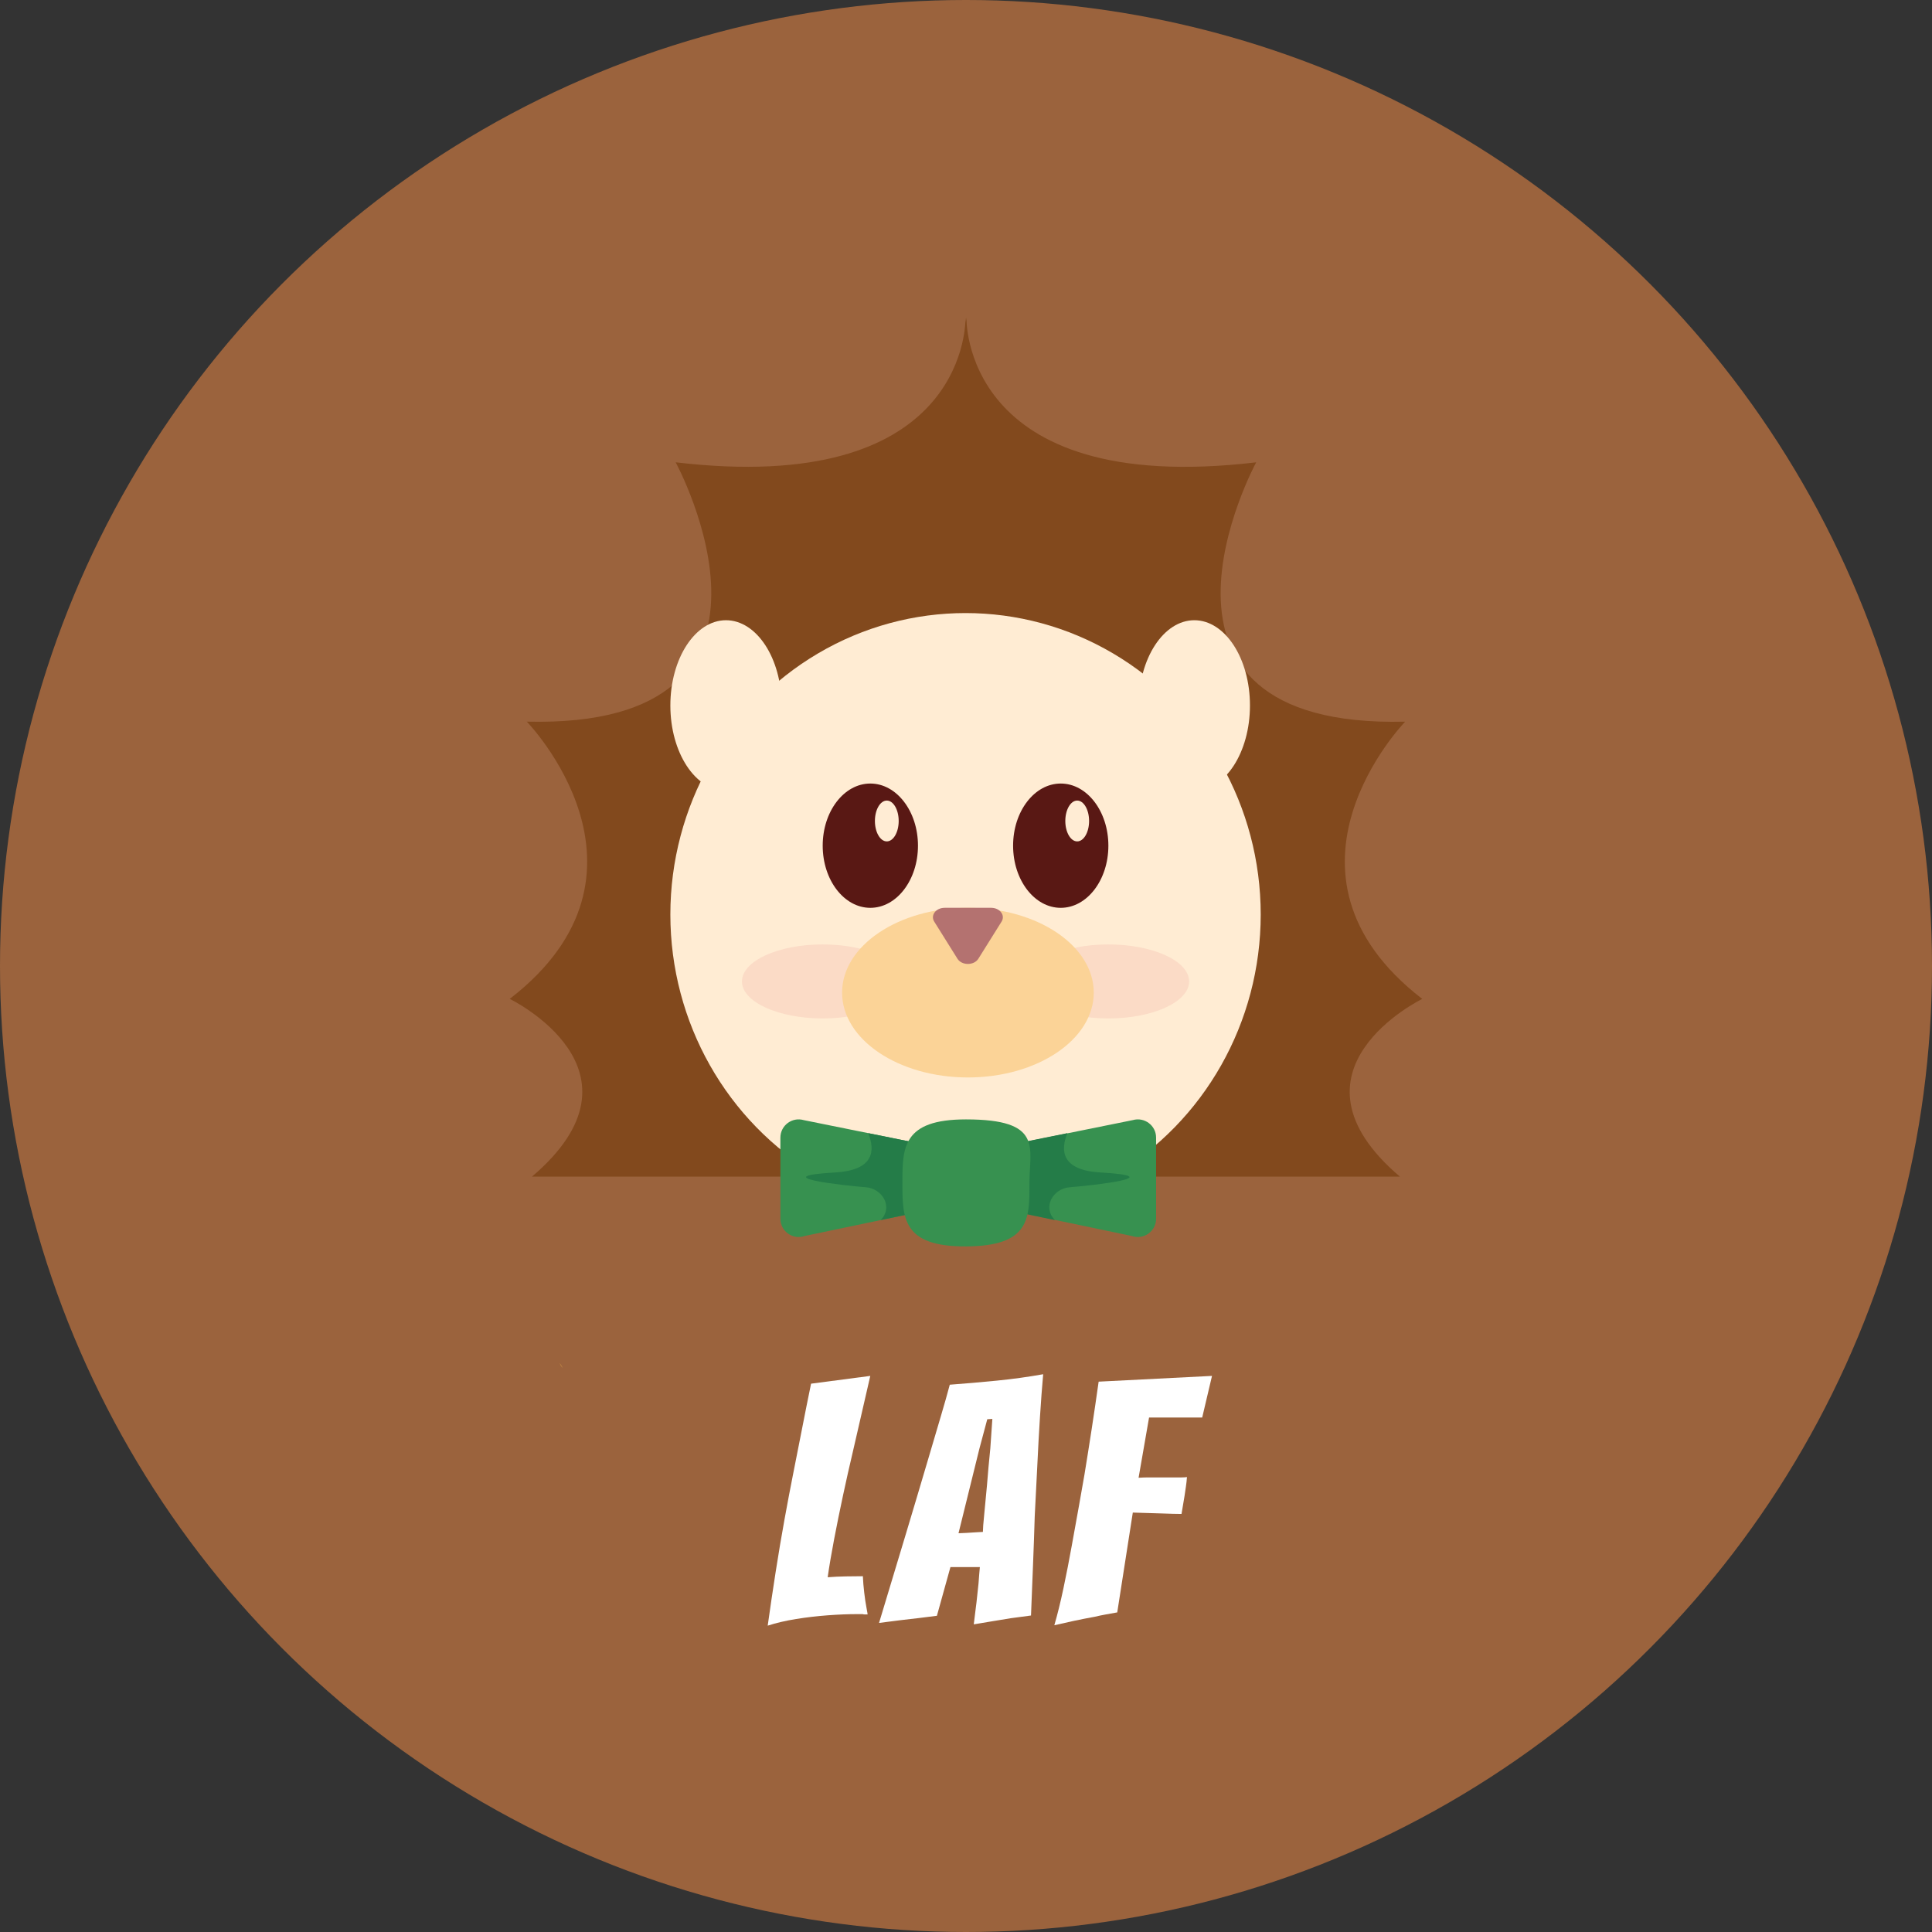 <?xml version="1.0" encoding="UTF-8"?>
<svg id="Capa_2" data-name="Capa 2" xmlns="http://www.w3.org/2000/svg" viewBox="0 0 752.3 752.3">
  <rect x="0" y="0" width="752.3" height="752.3" fill="#333333" stroke="none"/>
  <defs>
    <style>
      .cls-1 {
        fill: #fbdbc6;
      }

      .cls-2 {
        fill: #82491d;
      }

      .cls-3 {
        fill: #fff;
      }

      .cls-4 {
        fill: #9b633d;
      }

      .cls-5 {
        fill: #fbd397;
      }

      .cls-6 {
        fill: #ffecd4;
      }

      .cls-7 {
        fill: #591814;
      }

      .cls-8 {
        fill: #ffecd3;
      }

      .cls-9 {
        fill: #b47270;
      }

      .cls-10 {
        fill: #f4b54b;
      }

      .cls-11 {
        fill: #247c48;
      }

      .cls-12 {
        fill: #379150;
      }
    </style>
  </defs>
  <g id="Capa_4" data-name="Capa 4">
    <g>
      <circle class="cls-4" cx="376.15" cy="376.15" r="376.15"/>
      <g>
        <path class="cls-3" d="M298.94,633c.97-6.94,2-13.92,3.1-20.95,1.1-7.03,2.24-13.81,3.43-20.36,1.19-6.54,2.31-12.45,3.36-17.72,1.14-5.71,2.28-11.51,3.43-17.39,1.14-5.88,2.33-11.81,3.56-17.79l23.06-3.03-6.85,29.78c-1.23,5.18-2.48,10.74-3.75,16.67-1.27,5.93-2.44,11.66-3.49,17.19-1.05,5.53-1.89,10.45-2.5,14.76,2.19-.17,4.55-.28,7.05-.33,2.5-.04,4.72-.07,6.65-.07.09,2.02.26,4.15.53,6.39.26,2.24.55,4.17.86,5.8.31,1.63.46,2.53.46,2.7h-.99c-.31,0-.64-.04-.99-.13h-2.11c-3.43,0-7.23.15-11.4.46-4.17.31-8.3.79-12.38,1.45-4.08.66-7.75,1.51-11,2.57Z"/>
        <path class="cls-3" d="M379.18,632.48c.17-1.49.35-2.94.53-4.35.17-1.4.35-2.81.53-4.22l.79-7.38c.09-1.23.17-2.37.26-3.43.09-1.05.17-2.02.26-2.9h-11.46l-5.27,18.97c-1.93.26-4.22.55-6.85.86-2.63.31-5.09.59-7.38.86-1.41.18-2.79.35-4.15.53-1.36.18-2.74.35-4.15.53l10.41-34.52c1.23-4.13,2.64-8.83,4.22-14.1s3.18-10.67,4.81-16.21c1.62-5.53,3.16-10.74,4.61-15.61,1.45-4.88,2.61-8.98,3.49-12.32,5.97-.44,12.06-.97,18.25-1.58,6.19-.61,12.23-1.45,18.12-2.5-.44,4.92-.86,10.47-1.25,16.67s-.75,12.58-1.05,19.17c-.31,6.59-.64,13.09-.99,19.5-.18,6.06-.4,12.32-.66,18.78s-.53,13.07-.79,19.83c-1.32.18-2.64.35-3.95.53-1.32.18-2.63.35-3.95.53-2.2.35-4.61.75-7.25,1.19-2.64.44-5.01.84-7.12,1.19ZM373.25,597.03c.53,0,1.51-.04,2.96-.13,1.45-.09,2.83-.17,4.15-.26,1.32-.09,2.11-.13,2.37-.13,0-1.14.17-3.47.53-6.98.35-3.51.7-7.2,1.05-11.07.17-2.28.37-4.63.59-7.05.22-2.42.46-4.9.72-7.44l.79-11.46-1.98.13-3.03,11.33-8.17,33.07Z"/>
        <path class="cls-3" d="M410.54,632.87c1.23-4.22,2.42-9.03,3.56-14.43,1.14-5.4,2.22-10.91,3.23-16.54,1.01-5.62,1.95-10.85,2.83-15.68.88-4.83,1.58-8.83,2.11-11.99.96-5.88,1.91-11.84,2.83-17.85.92-6.02,1.82-12.14,2.7-18.38l44.14-2.24-3.82,16.21h-20.69l-4.08,23.45c1.4-.09,2.74-.13,4.02-.13h12.71c.79,0,1.49-.04,2.11-.13-.09,1.23-.22,2.44-.4,3.62-.18,1.19-.35,2.39-.53,3.62l-1.19,7.11c-1.84,0-4.5-.07-7.97-.2-3.47-.13-7.14-.24-11-.33l-6.06,38.87c-1.5.26-2.96.53-4.41.79-1.45.26-2.92.57-4.41.92-2.46.44-5.14.97-8.04,1.58-2.9.62-5.45,1.19-7.64,1.71Z"/>
      </g>
    </g>
    <g>
      <path class="cls-10" d="M217.93,530.75l1.17,1.88c-.49-.53-.88-1.16-1.17-1.88Z"/>
      <path class="cls-2" d="M545.13,458.17H207.13c48.69-41.4-8.64-69.21-8.64-69.21,63.7-49.25,6.64-107.96,6.64-107.96,114.26,2.78,57.97-100.98,57.97-100.98,110.65,13.06,112.87-51.03,112.87-56.24l.13,1.61.22-1.95s-2.43,70.21,112.82,56.59c0,0-56.24,103.75,58.02,100.98,0,0-57.06,58.71,6.64,107.96,0,0-57.28,27.82-8.68,69.21Z"/>
      <ellipse class="cls-8" cx="375.97" cy="356.11" rx="114.94" ry="117.39"/>
      <ellipse class="cls-8" cx="465.06" cy="274.7" rx="21.66" ry="33.19"/>
      <ellipse class="cls-8" cx="282.69" cy="274.7" rx="21.66" ry="33.19"/>
      <g>
        <path class="cls-12" d="M366.44,446.97l-53.48-10.81c-4.54-1.31-9.08,2.09-9.08,6.82v31.59c0,4.89,4.83,8.32,9.45,6.71l51.19-10.71c6.53-2.28,8.57-21.68,1.92-23.6Z"/>
        <path class="cls-11" d="M366.44,446.97l-28.37-5.73c2.75,6.76,2.36,14.42-12.85,15.3-27.78,1.62,3.05,5.08,11.98,5.77,6.31.49,10.76,7.64,5.72,12.78l21.6-4.52c6.53-2.28,8.57-21.68,1.92-23.6Z"/>
      </g>
      <g>
        <path class="cls-12" d="M387.61,446.97l53.48-10.81c4.54-1.31,9.08,2.09,9.08,6.82v31.59c0,4.89-4.83,8.32-9.45,6.71l-51.19-10.71c-6.53-2.28-8.57-21.68-1.92-23.6Z"/>
        <path class="cls-11" d="M387.25,446.97l28.37-5.73c-2.75,6.76-2.36,14.42,12.85,15.3,27.78,1.62-3.05,5.08-11.98,5.77-6.31.49-10.76,7.64-5.72,12.78l-21.6-4.52c-6.53-2.28-8.57-21.68-1.92-23.6Z"/>
      </g>
      <path class="cls-12" d="M400.85,460.61c0,13.66.44,24.61-24.73,24.73-24.73.11-24.73-11.07-24.73-24.73s0-24.73,24.73-24.73c30.26,0,24.73,11.07,24.73,24.73Z"/>
      <g>
        <ellipse class="cls-1" cx="320.34" cy="382.16" rx="31.43" ry="14.41"/>
        <ellipse class="cls-1" cx="431.6" cy="382.16" rx="31.43" ry="14.41"/>
        <ellipse class="cls-5" cx="376.9" cy="386.52" rx="49" ry="33.03"/>
        <path class="cls-9" d="M367.85,353.49h18.09c3.4,0,5.6,2.9,4.07,5.36l-9.05,14.47c-1.69,2.7-6.45,2.7-8.14,0l-9.05-14.47c-1.54-2.46.67-5.36,4.07-5.36Z"/>
      </g>
      <ellipse class="cls-7" cx="338.9" cy="329.3" rx="18.55" ry="24.2"/>
      <ellipse class="cls-6" cx="345.31" cy="319.68" rx="4.63" ry="7.95"/>
      <ellipse class="cls-7" cx="413.04" cy="329.3" rx="18.55" ry="24.2"/>
      <ellipse class="cls-6" cx="419.45" cy="319.68" rx="4.63" ry="7.95"/>
    </g>
  </g>
</svg>
